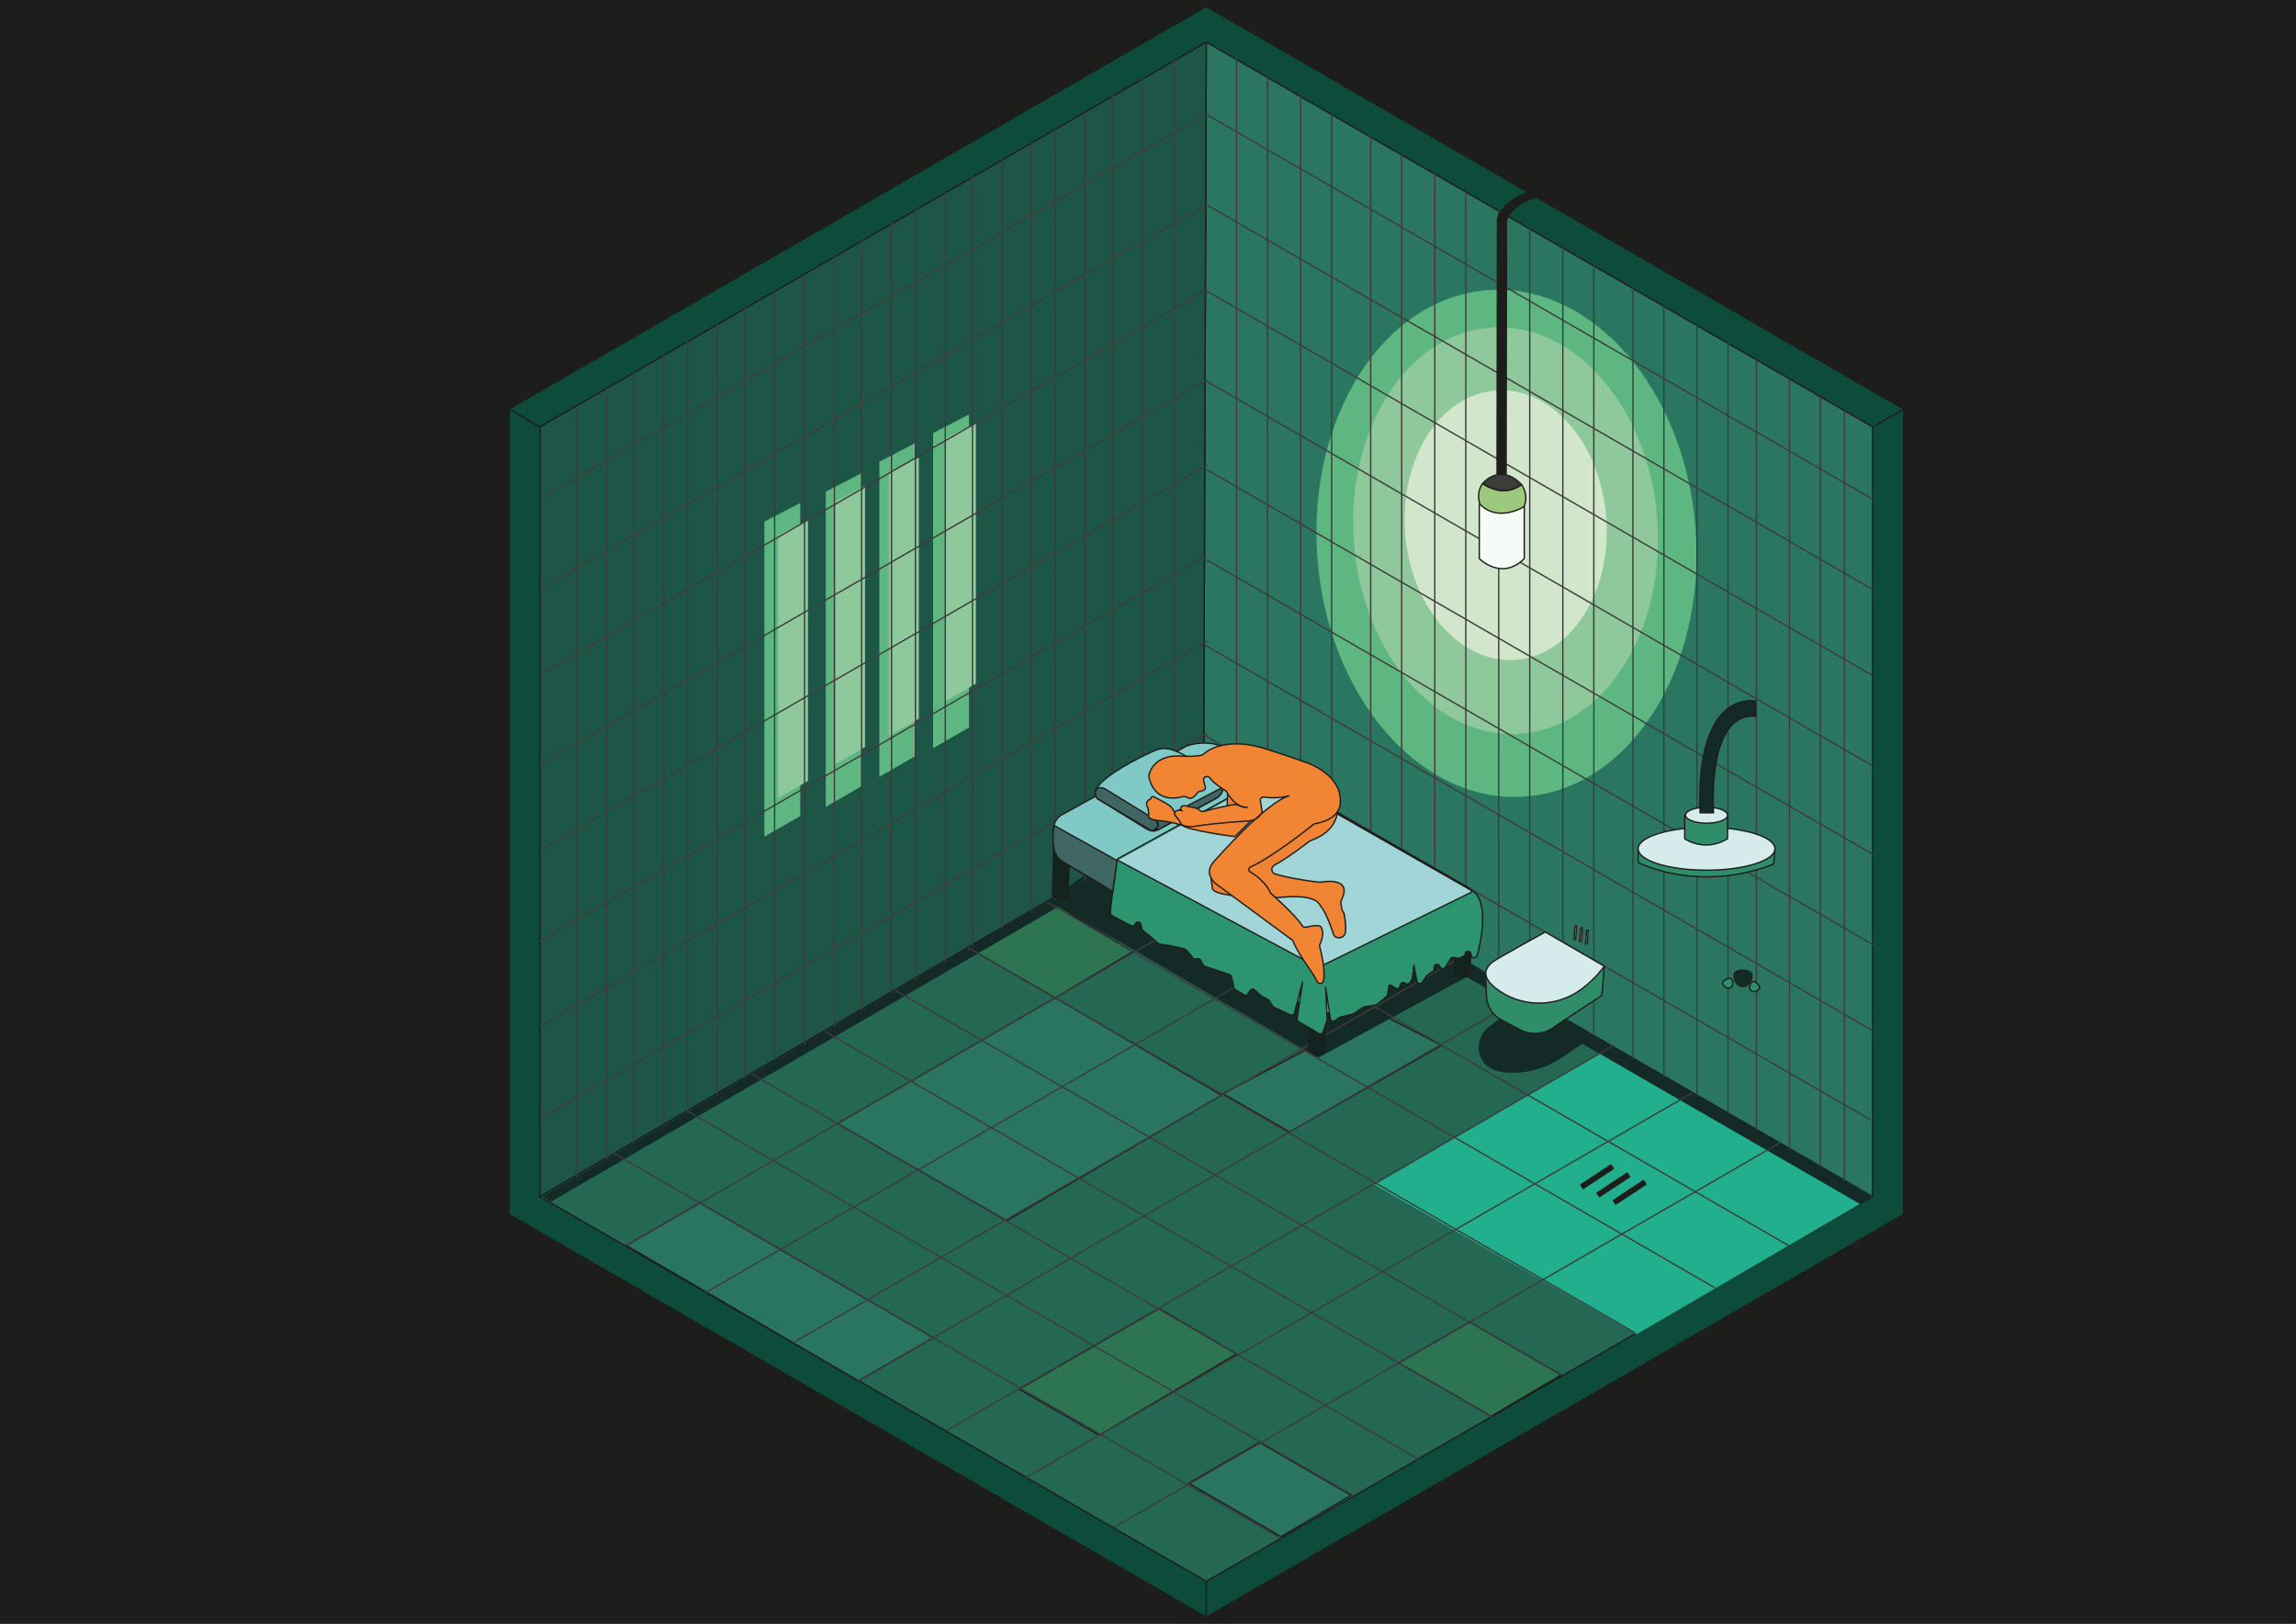 <?xml version="1.0" encoding="UTF-8"?>
<svg xmlns="http://www.w3.org/2000/svg" viewBox="0 0 841.89 595.28" width="2000" height="1414"
  shape-rendering="geometricPrecision"
  text-rendering="geometricPrecision"
  preserveAspectRatio="xMidYMid meet"
  image-rendering="optimizeQuality">
  <rect x="0" y="0" width="841.89" height="595.28" fill="#333333" stroke="none"/>
  <defs>
    <style>
      * {
        vector-effect: non-scaling-stroke;
        shape-rendering: geometricPrecision;
      }
      .cls-1 {
        fill: #a1d5d8;
      }

      .cls-1, .cls-2, .cls-3, .cls-4, .cls-5, .cls-6, .cls-7, .cls-8, .cls-9, .cls-10, .cls-11, .cls-12, .cls-13, .cls-14, .cls-15, .cls-16, .cls-17, .cls-18, .cls-19, .cls-20, .cls-21, .cls-22, .cls-23 {
        stroke-miterlimit: 1;
        stroke-width: 0.5px;
        stroke-linejoin: round;
        stroke-linecap: round;
      }

      .cls-1, .cls-2, .cls-3, .cls-4, .cls-5, .cls-6, .cls-7, .cls-8, .cls-9, .cls-10, .cls-11, .cls-12, .cls-13, .cls-14, .cls-15, .cls-16, .cls-17, .cls-18, .cls-19, .cls-21, .cls-23 {
        stroke: #1d1d1b;
      }

      .cls-2 {
        fill: #246854;
      }

      .cls-3 {
        fill: #9cc97e;
      }

      .cls-4, .cls-24 {
        fill: #142a26;
      }

      .cls-5 {
        fill: #f18534;
      }

      .cls-6 {
        fill: #29755f;
      }

      .cls-25 {
        fill: #d1e6cb;
      }

      .cls-7 {
        fill: #112420;
      }

      .cls-8 {
        fill: #3c3c3b;
      }

      .cls-9 {
        fill: #1d5646;
      }

      .cls-10 {
        fill: #406664;
      }

      .cls-11, .cls-16, .cls-22 {
        fill: #1d1d1b;
      }

      .cls-12 {
        fill: #80c9c6;
      }

      .cls-13 {
        fill: #f08334;
      }

      .cls-26 {
        fill: #22af8d;
      }

      .cls-14 {
        fill: #f7fbf7;
      }

      .cls-15 {
        fill: #2d9470;
      }

      .cls-27 {
        fill: #8fc89b;
      }

      .cls-17 {
        fill: #2f8d6a;
      }

      .cls-18 {
        fill: #2b7661;
      }

      .cls-28 {
        fill: #5eb780;
      }

      .cls-19 {
        fill: #d6ecec;
      }

      .cls-20, .cls-21 {
        fill: #fff;
      }

      .cls-20, .cls-22 {
        stroke: #3c3c3b;
      }

      .cls-29 {
        fill: #0d4c3b;
      }

      .cls-23 {
        fill: #2d7452;
      }
    </style>
  </defs>
  <g id="Livello_3" data-name="Livello 3">
    <rect class="cls-16" width="841.89" height="595.28"/>
  </g>
  <g id="Livello_2" data-name="Livello 2">
    <polygon class="cls-29" points="186.86 150.15 186.86 445.13 442.32 592.62 697.78 445.13 697.78 150.15 442.32 2.66 186.86 150.15"/>
    <line class="cls-21" x1="186.86" y1="150.15" x2="197.93" y2="156.54"/>
    <line class="cls-21" x1="686.7" y1="156.54" x2="697.78" y2="150.15"/>
    <line class="cls-21" x1="442.32" y1="579.83" x2="442.32" y2="592.62"/>
  </g>
  <g id="Livello_5" data-name="Livello 5">
    <polygon class="cls-2" points="197.93 438.73 441.3 297.05 686.7 438.73 442.32 579.83 197.93 438.73"/>
    <polygon class="cls-18" points="441.3 297.05 442.32 15.45 686.7 156.54 686.7 438.73 441.3 297.05"/>
    <polygon class="cls-9" points="197.93 438.73 197.93 156.54 442.32 15.45 441.3 297.05 197.93 438.73"/>
    <polygon class="cls-26" points="600.07 489.25 504.01 434.43 590.18 384.21 686.7 438.73 600.07 489.25"/>
  </g>
  <g id="Livello_22" data-name="Livello 22">
    <polygon class="cls-6" points="386.94 365.85 307.08 411.96 369.12 447.58 447.89 401.57 386.94 365.85"/>
    <polygon class="cls-23" points="424.97 479.76 373.68 509.37 403.08 526.25 453.41 496.45 424.97 479.76"/>
    <polygon class="cls-6" points="342.16 490.48 256.61 441.09 229.65 456.66 314.76 506.3 342.16 490.48"/>
    <polygon class="cls-23" points="538.89 484.73 512.92 499.73 546.79 519.28 572.47 504.12 538.89 484.73"/>
    <polygon class="cls-6" points="461.84 528.86 435.87 543.85 469.74 563.41 495.43 548.25 461.84 528.86"/>
    <polygon class="cls-6" points="505 371.16 448.42 401.02 472.83 415.04 528.64 383.25 505 371.16"/>
    <polygon class="cls-23" points="385.3 330.56 355.2 347.6 386.94 365.85 415.39 348.94 385.3 330.56"/>
    <polygon class="cls-28" points="293.41 299.2 280.27 306.79 280.27 191.24 293.41 184.43 293.41 299.2"/>
    <polygon class="cls-28" points="315.91 288.27 302.78 295.85 302.78 180.3 315.91 173.49 315.91 288.27"/>
    <polygon class="cls-28" points="335.58 277.25 322.44 284.83 322.44 169.28 335.58 162.47 335.58 277.25"/>
    <polygon class="cls-28" points="355.28 266.75 342.14 274.34 342.14 158.79 355.28 151.97 355.28 266.75"/>
    <polygon class="cls-27" points="296.25 286.32 285.29 292.65 285.29 196.28 296.25 190.6 296.25 286.32"/>
    <polygon class="cls-27" points="317.18 273.87 306.23 280.2 306.23 183.83 317.18 178.14 317.18 273.87"/>
    <polygon class="cls-27" points="336.9 263.51 325.94 269.83 325.94 173.46 336.9 167.78 336.9 263.51"/>
    <polygon class="cls-27" points="357.84 250.67 346.88 257 346.88 160.62 357.84 154.94 357.84 250.67"/>
  </g>
  <g id="Livello_19" data-name="Livello 19">
    <ellipse class="cls-28" cx="552.42" cy="199.19" rx="69.55" ry="93.09" transform="translate(-13.17 41.23) rotate(-4.22)"/>
    <ellipse class="cls-27" cx="552.08" cy="194.54" rx="55.77" ry="74.65" transform="translate(-12.83 41.19) rotate(-4.22)"/>
    <ellipse class="cls-25" cx="552.12" cy="192.52" rx="36.99" ry="49.51" transform="translate(-12.68 41.19) rotate(-4.22)"/>
  </g>
  <g id="Livello_17" data-name="Livello 17">
    <polygon class="cls-24" points="384.31 329.98 483.38 387.81 542.87 355.44 442.82 290.55 384.31 329.98"/>
    <path class="cls-24" d="M584.44,379.93l-11.57,7.75c-4.91,3.29-10.58,5.31-16.48,5.63s-12.23-.83-13.87-6.79c-1.06-3.85.57-7.94,3.77-10.33l12.86-9.6,25.29,13.34Z"/>
    <polygon class="cls-24" points="198.86 438.73 385.24 329.98 388.75 332.03 202.09 440.6 198.86 438.73"/>
    <polygon class="cls-24" points="686.7 438.73 506.5 334.69 537.49 358.04 682.2 441.54 686.7 438.73"/>
  </g>
  <g id="Livello_10" data-name="Livello 10">
    <g>
      <line class="cls-20" x1="211.48" y1="148.96" x2="211.48" y2="431.15"/>
      <line class="cls-20" x1="222.44" y1="142.47" x2="222.44" y2="424.66"/>
      <line class="cls-20" x1="232.41" y1="136.51" x2="232.41" y2="418.7"/>
      <line class="cls-20" x1="243.37" y1="130.02" x2="243.37" y2="412.21"/>
      <line class="cls-20" x1="252.13" y1="125.24" x2="252.13" y2="407.43"/>
      <line class="cls-20" x1="263.09" y1="118.74" x2="263.09" y2="400.93"/>
      <line class="cls-20" x1="273.06" y1="112.79" x2="273.06" y2="394.98"/>
      <line class="cls-20" x1="284.02" y1="106.29" x2="284.02" y2="388.48"/>
      <line class="cls-20" x1="295" y1="100.74" x2="295" y2="382.93"/>
      <line class="cls-20" x1="305.96" y1="94.24" x2="305.96" y2="376.43"/>
      <line class="cls-20" x1="315.93" y1="88.29" x2="315.93" y2="370.48"/>
      <line class="cls-20" x1="326.89" y1="81.79" x2="326.89" y2="363.98"/>
      <line class="cls-20" x1="335.65" y1="77.01" x2="335.65" y2="359.2"/>
      <line class="cls-20" x1="346.61" y1="70.51" x2="346.61" y2="352.7"/>
      <line class="cls-20" x1="356.58" y1="64.56" x2="356.58" y2="346.75"/>
      <line class="cls-20" x1="367.54" y1="58.06" x2="367.54" y2="340.25"/>
      <line class="cls-20" x1="378.18" y1="52.33" x2="378.18" y2="334.52"/>
      <line class="cls-20" x1="386.94" y1="47.55" x2="386.94" y2="329.74"/>
      <line class="cls-20" x1="397.9" y1="41.06" x2="397.9" y2="323.25"/>
      <line class="cls-20" x1="407.88" y1="35.1" x2="407.88" y2="317.29"/>
      <line class="cls-20" x1="418.83" y1="28.6" x2="418.83" y2="310.79"/>
      <line class="cls-20" x1="430.34" y1="22.29" x2="430.34" y2="304.48"/>
      <line class="cls-20" x1="453.41" y1="21.54" x2="453.41" y2="303.73"/>
      <line class="cls-20" x1="464.78" y1="28.22" x2="464.78" y2="310.41"/>
      <line class="cls-20" x1="476.92" y1="35.1" x2="476.92" y2="317.29"/>
      <line class="cls-20" x1="488.29" y1="41.78" x2="488.29" y2="323.97"/>
      <line class="cls-20" x1="502.61" y1="50.31" x2="502.61" y2="332.5"/>
      <line class="cls-20" x1="513.98" y1="56.99" x2="513.98" y2="339.18"/>
      <line class="cls-20" x1="526.12" y1="63.87" x2="526.12" y2="346.06"/>
      <line class="cls-20" x1="537.49" y1="70.55" x2="537.49" y2="352.75"/>
      <line class="cls-20" x1="549.56" y1="77.01" x2="549.56" y2="359.2"/>
      <line class="cls-20" x1="560.93" y1="83.69" x2="560.93" y2="365.88"/>
      <line class="cls-20" x1="573.07" y1="90.57" x2="573.07" y2="372.77"/>
      <line class="cls-20" x1="584.44" y1="97.26" x2="584.44" y2="379.45"/>
      <line class="cls-20" x1="598.77" y1="105.78" x2="598.77" y2="387.97"/>
      <line class="cls-20" x1="610.13" y1="112.46" x2="610.13" y2="394.66"/>
      <line class="cls-20" x1="622.27" y1="119.35" x2="622.27" y2="401.54"/>
      <line class="cls-20" x1="633.64" y1="126.03" x2="633.64" y2="408.22"/>
      <line class="cls-20" x1="644.05" y1="132.01" x2="644.05" y2="414.2"/>
      <line class="cls-20" x1="656.18" y1="138.89" x2="656.18" y2="421.08"/>
      <line class="cls-20" x1="667.55" y1="145.57" x2="667.55" y2="427.76"/>
      <line class="cls-20" x1="676.31" y1="150.46" x2="676.31" y2="432.65"/>
      <line class="cls-20" x1="197.93" y1="183.01" x2="442.32" y2="41.92"/>
      <line class="cls-20" x1="197.93" y1="216.12" x2="442.32" y2="75.02"/>
      <line class="cls-20" x1="197.93" y1="247.42" x2="442.32" y2="106.32"/>
      <line class="cls-20" x1="197.93" y1="280.53" x2="442.32" y2="139.43"/>
      <line class="cls-20" x1="197.93" y1="311.85" x2="442.32" y2="170.75"/>
      <line class="cls-20" x1="197.93" y1="344.96" x2="442.32" y2="203.86"/>
      <line class="cls-20" x1="197.93" y1="376.26" x2="442.32" y2="235.16"/>
      <line class="cls-20" x1="197.93" y1="410.17" x2="442.32" y2="269.08"/>
      <line class="cls-20" x1="442.32" y1="41.92" x2="686.7" y2="183.01"/>
      <line class="cls-20" x1="442.32" y1="75.02" x2="686.7" y2="216.12"/>
      <line class="cls-20" x1="441.81" y1="106.32" x2="686.19" y2="247.42"/>
      <line class="cls-20" x1="441.81" y1="139.43" x2="686.19" y2="280.53"/>
      <line class="cls-20" x1="442.57" y1="172.25" x2="686.96" y2="313.35"/>
      <line class="cls-20" x1="442.57" y1="205.36" x2="686.96" y2="346.46"/>
      <line class="cls-20" x1="442.06" y1="236.66" x2="686.45" y2="377.76"/>
      <line class="cls-20" x1="441.57" y1="269.52" x2="685.95" y2="410.62"/>
      <line class="cls-20" x1="225.02" y1="422.85" x2="469.4" y2="563.95"/>
      <line class="cls-20" x1="252.13" y1="407.43" x2="496.51" y2="548.52"/>
      <line class="cls-20" x1="275.67" y1="393.83" x2="520.05" y2="534.92"/>
      <line class="cls-20" x1="302.78" y1="378.4" x2="547.16" y2="519.5"/>
      <line class="cls-20" x1="328.09" y1="363.03" x2="572.47" y2="504.12"/>
      <line class="cls-20" x1="355.2" y1="347.6" x2="599.58" y2="488.7"/>
      <line class="cls-20" x1="384.31" y1="330.99" x2="628.69" y2="472.09"/>
      <line class="cls-22" x1="411.41" y1="315.57" x2="655.8" y2="456.66"/>
      <line class="cls-20" x1="408.65" y1="559.92" x2="653.03" y2="418.83"/>
      <line class="cls-20" x1="376.2" y1="541.77" x2="620.58" y2="400.68"/>
      <line class="cls-20" x1="347.21" y1="524.45" x2="591.6" y2="383.36"/>
      <line class="cls-20" x1="314.76" y1="506.3" x2="559.14" y2="365.21"/>
      <line class="cls-20" x1="291.09" y1="492.13" x2="535.47" y2="351.04"/>
      <line class="cls-20" x1="258.64" y1="473.98" x2="503.02" y2="332.89"/>
      <line class="cls-20" x1="229.65" y1="456.66" x2="474.04" y2="315.57"/>
    </g>
  </g>
  <g id="Livello_12" data-name="Livello 12">
    <path class="cls-17" d="M600.68,311.21v5.01s21.58,11.46,49.69.63l.48-5.64"/>
    <ellipse class="cls-19" cx="625.77" cy="311.21" rx="25.09" ry="7.85"/>
    <path class="cls-17" d="M617.76,298.9v8.64s7.22,5.14,15.72,0v-8.64"/>
    <ellipse class="cls-19" cx="625.77" cy="298.9" rx="7.71" ry="2.93"/>
    <path class="cls-4" d="M643.74,257.05s-22.03-4.86-20.34,40.97h4.94s-2.72-36.87,15.4-35.43v-5.54Z"/>
    <path class="cls-4" d="M642.45,357.66c-.12,2.33-1.68,4.15-3.49,4.06s-3.18-2.06-3.06-4.39,6.67-2,6.55.33Z"/>
    <path class="cls-17" d="M635.14,359.16c.57,1.22.28,2.56-.67,3.01s-2.17-.18-2.75-1.4,2.84-2.83,3.42-1.62Z"/>
    <path class="cls-17" d="M645.08,362.7c-.93.97-2.3,1.17-3.05.44s-.61-2.1.33-3.07,3.66,1.65,2.72,2.62Z"/>
    <rect class="cls-16" x="579" y="430.62" width="13.25" height="1.61" transform="translate(-140.81 394.29) rotate(-33.45)"/>
    <rect class="cls-16" x="584.97" y="433.6" width="13.25" height="1.61" transform="translate(-141.46 398.07) rotate(-33.45)"/>
    <rect class="cls-16" x="590.94" y="436.34" width="13.25" height="1.61" transform="translate(-141.98 401.82) rotate(-33.45)"/>
  </g>
  <g id="Livello_9" data-name="Livello 9">
    <path class="cls-17" d="M544.74,357.56l.31,7.67c.15,3.67,2.24,6.99,5.49,8.71l6.87,3.64c4.11,2.17,9.12,1.69,12.73-1.22l17.26-11.4.86-10.71"/>
    <path class="cls-19" d="M566.63,341.73l21.63,12.52s-3.13,4.63-8.55,8.58c-9.33,6.8-22.25,6.63-31.31-.54-3.5-2.77-5.57-6.32-.78-9.78,1.82-1.31,19.01-10.78,19.01-10.78Z"/>
    <rect class="cls-21" x="577.35" y="339.48" width=".59" height="5.01" transform="translate(29.14 -45.02) rotate(4.58)"/>
    <rect class="cls-21" x="579.46" y="340.22" width=".59" height="5.01" transform="translate(29.21 -45.19) rotate(4.58)"/>
    <rect class="cls-21" x="581.61" y="341.07" width=".59" height="5.01" transform="translate(29.28 -45.36) rotate(4.58)"/>
  </g>
  <g id="Livello_7" data-name="Livello 7">
    <g>
      <path class="cls-7" d="M480.43,368.64l-.48,16.84,2.85,1.54,2.81-1.04.48-11.58h0c-.88-.54-2.31-1.09-3-1.84-1.18-1.3-2.2-2.23-2.66-3.92h0Z"/>
      <line class="cls-7" x1="482.8" y1="387.02" x2="483.38" y2="372.84"/>
    </g>
    <g>
      <path class="cls-7" d="M386.37,311.58l-.48,16.84,2.85,1.54,2.81-1.04.48-11.58h0c-.88-.54-2.31-1.09-3-1.84-1.18-1.3-2.2-2.23-2.66-3.92h0Z"/>
      <line class="cls-7" x1="388.75" y1="329.96" x2="389.33" y2="315.78"/>
    </g>
    <g>
      <path class="cls-7" d="M533.84,340.13l-.48,16.84,2.85,1.54,2.81-1.04.48-11.58h0c-.88-.54-2.31-1.09-3-1.84-1.18-1.3-2.2-2.23-2.66-3.92h0Z"/>
      <line class="cls-7" x1="536.21" y1="358.51" x2="536.79" y2="344.33"/>
    </g>
    <path class="cls-12" d="M386.33,303.69l-.23,5.62c-.11,2.71,1.27,5.25,3.6,6.64l90.23,53.7c3.69,2.2,8.25,2.34,12.06.37l44.68-22.99c3.1-1.59,5.16-4.67,5.46-8.14l.45-5.16c.31-3.54-1.54-6.91-4.68-8.57l-89.81-51.36c-3.56-1.88-9.57-1.71-13.27-.13l-44.88,24.77c-2.11.91-3.52,2.94-3.61,5.24Z"/>
    <path class="cls-15" d="M407.69,335.67c-.37-.2-.6-.6-.56-1.02.12-1.52.48-5.4,1.25-10.23l1.2-8.9c.04-.33.25-.63.54-.79l55.24-30.43c.33-.18.72-.18,1.05.01l73.73,42.54s6.32,2.61,2.03,21.66c0,.04-.02.08-.03.11l-.61,1.81c-.34,1.02-1.82.94-2.05-.11l-.15-.7c-.26-1.2-2.01-1.07-2.1.15h0c-.03.39-.27.73-.62.89l-1.29.59c-.2.09-.41.12-.63.08l-1.69-.29c-.43-.07-.87.12-1.09.5l-1.72,2.84s-.05.08-.09.12l-.22.27c-.48.59-1.41.5-1.77-.18l-.24-.46c-.51-.98-1.99-.63-2.01.48v.69c-.02.34-.19.67-.47.86l-2.15,1.48c-.12.09-.23.2-.31.33l-1.29,2.13c-.12.21-.32.36-.54.45l-.12.04c-.62.23-1.3-.16-1.42-.8l-1.11-5.95-.57,4.77c-.02.15-.07.29-.14.41l-.75,1.27c-.32.54-1.04.69-1.54.32l-.25-.18c-.58-.42-1.41-.16-1.64.52l-.28.83c-.23.69-1.06.94-1.64.51-.51-.37-1.16-.79-1.92-1.17-.39-.2-.79,2.56-.93,3.62-.03.27-.17.5-.37.67l-3.38,2.82c-.14.12-.32.2-.5.23l-4.23.71c-.15.02-.28.08-.41.16l-3.65,2.39c-.1.07-.21.12-.33.14l-4.45,1.08c-.14.03-.26.09-.38.17l-1.58,1.15c-.65.47-1.56.09-1.68-.7l-1.76-11.62.59,11.62c0,.13,0,.25-.05.38l-1.41,4.43c-.21.65-.96.94-1.55.6l-7.49-4.36c-.38-.22-.58-.64-.52-1.07l1.97-13.43-2.97,11.35c-.17.65-.88.98-1.49.69l-6.06-2.87c-.19-.09-.35-.23-.45-.41l-1.21-1.98c-.1-.16-.23-.29-.4-.38-.63-.34-2.24-1.21-2.49-1.33-.2-.09-1.53-1.33-2.48-2.22-.49-.46-1.27-.36-1.63.21-.54.87-1.25,1.92-1.48,1.91-.33-.01-2.99-1.63-3.99-2.25-.24-.15-.41-.39-.48-.67l-.92-4.04c-.08-.36-.35-.66-.7-.77l-2.64-.89-6.5-2.17c-.28-.09-.51-.3-.63-.56-.34-.74-1.06-2.21-1.47-2.23-.54-.02-2.05.32-2.16-.09s-2.57-3.36-3.11-3.51-4.96-1.15-5.37-1.17-3.1-.4-3.77-.56c-.6-.15-1.82-1.41-2.06-1.67-.03-.03-.06-.06-.1-.09l-4.06-3.32c-.19-.16-.32-.38-.37-.62l-.29-1.52c-.19-.97-1.48-1.19-1.97-.33l-.23.4c-.29.5-.92.68-1.42.41l-7.05-3.76Z"/>
    <path class="cls-12" d="M402.68,293.02l17.36,10.7c1.51.93,3.14,1.42,4.66.5l21.26-11.49c1.91-1.16,3.14-3.26,1.68-4.95-3.28-3.8-10.23-10.33-17.95-12.89-2.15-.71-4.49-.52-6.55.42-5.68,2.6-17.81,8.6-21.12,13.8,0,0-1.22,1.97.67,3.92Z"/>
    <path class="cls-10" d="M386.48,302.64l23.1,12.88-1.56,11.34-18.99-11.36s-4.24-2.09-2.54-12.86Z"/>
    <path class="cls-10" d="M424.08,301.27s22.52-11.61,24.11-12.5c0,0,.63,1.59-1.63,3.53l-21.87,11.91-1.13-.05s2.3-1.37.52-2.89"/>
    <path class="cls-1" d="M409.89,315.43l71.16,38.07c1.46.78,3.21.81,4.7.08l53.46-26.28c.4-.2.41-.75.03-.97l-72.44-41.35c-.5-.28-1.1-.29-1.61-.02"/>
  </g>
  <g id="Livello_14" data-name="Livello 14">
    <path class="cls-10" d="M401.63,290.57s.58-3.26,4.1-1l17.05,10.47s4.24,2.71-.45,4.6l-19.64-11.63s-1-.19-1.06-2.44Z"/>
  </g>
  <g id="Livello_20" data-name="Livello 20">
    <g>
      <path class="cls-5" d="M452.49,306.7c-2.33-.3-16.23-2.17-19.01-4.05-.05-.03-.09-.05-.14-.07-.6-.19-4.52-1.39-7.79-1.66,0,0-5.23-.19-4.34-2.18.04-.09.06-.18.05-.27l-.32-2.16c0-.06-.03-.12-.06-.17-.25-.39-1.26-2.23.85-3.08.21-.09.35-.27.36-.47h0c.02-.4.53-.66.92-.46,1.87.93,6.1,3.1,6.45,3.8,0,0,1.26,1.29,1.22,2.28-.01.27.26.49.57.49,2.96,0,14.06.13,17.9,1.57.41.15.88-.12.87-.51-.04-2.6-.1-9.7.5-11.85.09-.32.49-.5.83-.38l7.99,2.79c.19.07.32.22.35.4l1.14,7.83c.02.15-.03.31-.15.43l-7.63,7.55c-.14.14-.35.21-.56.19Z"/>
      <path class="cls-13" d="M490.31,298.44c-.55,2.91-2.6,7.24-9.57,9.71-.25.09-.49.21-.69.37-1.42,1.11-7.57,5.86-12.6,8.6-1.59.87-1.41,2.9.3,3.4,3.14.91,8.21,2.04,15.91,2.93.24.03.48.02.72-.02,1.96-.33,11.53-1.57,7.52,6.53-.14.29-.21.59-.19.9.05.9.24,2.84.84,3.55.2.24.3.52.36.81.27,1.46.87,5.17.28,7.16-.15.52-.58.96-1.13,1.22h0c-1.23.59-2.72.08-3.09-1.05-.97-2.97-2.85-8.17-4.79-10.43-.12-.14-.23-.28-.3-.44-.37-.8-2.58-3.91-14.56-2.62-.07,0-.14.01-.22.01-1.71.03-23.23.28-24.53-3.21-.04-.12-.06-.24-.06-.36.11-4.02-5.41-3.71,20.54-21.25.18-.12.37-.22.58-.29l21.81-7.49c1.57-.54,3.15.55,2.88,1.98Z"/>
      <path class="cls-5" d="M433.82,292.05c-2.08.63-10.48,2.5-12.57-7.34-.03-.12-.03-.25,0-.37.26-1.26,2.2-8.21,12.94-7.05,0,0,4.07.22,6.59-.47.2-.05.37-.15.51-.29,1.16-1.08,7.57-6.21,21.41-2.41,0,0,8.93,2.79,16.56,5.56,0,0,12.53,4.18,12.21,14.13,0,0,.86,6.45-9.27,8.21-.23.04-.44.13-.61.27-2,1.6-15.06,11.98-23.01,15.57-.81.37-.93,1.32-.22,1.76,2.19,1.34,5.84,4.01,7.53,7.75.05.12.13.23.24.32,1.21,1.06,9.12,8.03,11.42,11.8.24.4.77.59,1.3.47,1.78-.41,5.53-1.12,5.65.17,0,0,1.49,1.9-.55,6.19-.1.21-.13.43-.07.64.43,1.58,2.25,8.6,1.4,12.75-.21,1.02-1.84,1.23-2.27.29-.51-1.1-1.25-2.48-2.26-3.85,0,0-5.74-8.15-6.49-10.9-.05-.2-.18-.38-.36-.51l-26.7-19.68s-.05-.04-.08-.05c-.53-.32-6.11-3.86-2.39-8.67.02-.02.04-.04.06-.07.81-.92,19.24-22,27.89-24.49,0,0-4.48,1.26-9.07.49-.82-.14-1.59.49-1.47,1.21l.63,3.86c.03.16.01.32-.05.47-.32.83-1.66,3.36-6.25,3.27-.03,0-.07,0-.1,0-.8.06-11.18.81-16.28,1.59-.03,0-.06,0-.09.02-.56.12-6.81,1.41-7.38-1.49-.03-.17-.1-.33-.23-.46-.37-.38-1.17-1.25-1.62-2.06-.33-.6.12-1.33.89-1.48s1.61-.23,1.79.14h0c-1.11-.58-.38-2.1.91-1.91.62.09,1.35.25,2.24.5.07.02.14.03.21.04.47.05,2.47.3,3.22,1.19.29.34.78.48,1.26.36,2.67-.7,10.02-2.58,11.92-2.55.18,0,.34.05.5.12.62.29,2.86,1.31,3.58.86,0,0-3.92.75-7.56-5.67-.08-.15-.21-.27-.36-.36-.93-.56-4.39-2.75-5.79-4.74-.28-.39-.83-.56-1.35-.41l-.09.03c-.6.18-.97.72-.84,1.24l.65,2.58c.1.4-.08.85-.49,1.09-.3.18-.76.34-1.46.44-.37.05-.7.23-.89.51-.41.6-1.23,1.63-2.25,2-.31.11-.66.09-.95-.03l-1.19-.52c-.28-.12-.61-.14-.92-.04Z"/>
    </g>
  </g>
  <g id="Livello_18" data-name="Livello 18">
    <path class="cls-14" d="M542.43,184.87v19.94s8.22,8.33,16.5,0v-18.94"/>
    <path class="cls-3" d="M543.68,177.26s7.05,5.67,14.22.39c0,0,2.83,3.55.94,8.11,0,0-9.44,6-16.16-.89,0,0-1.61-4.11,1-7.61Z"/>
    <polyline class="cls-11" points="552.27 174.49 552.42 80.67 549.09 80.67 548.93 174.49"/>
    <path class="cls-11" d="M549.09,80.67s.1-5.89,11.51-10.32l3.19,1.84s-8.54,1.66-11.36,8.48"/>
    <path class="cls-8" d="M543.68,177.26s6.31-7.78,14.22.39c0,0-5.69,5.2-14.22-.39Z"/>
  </g>
</svg>